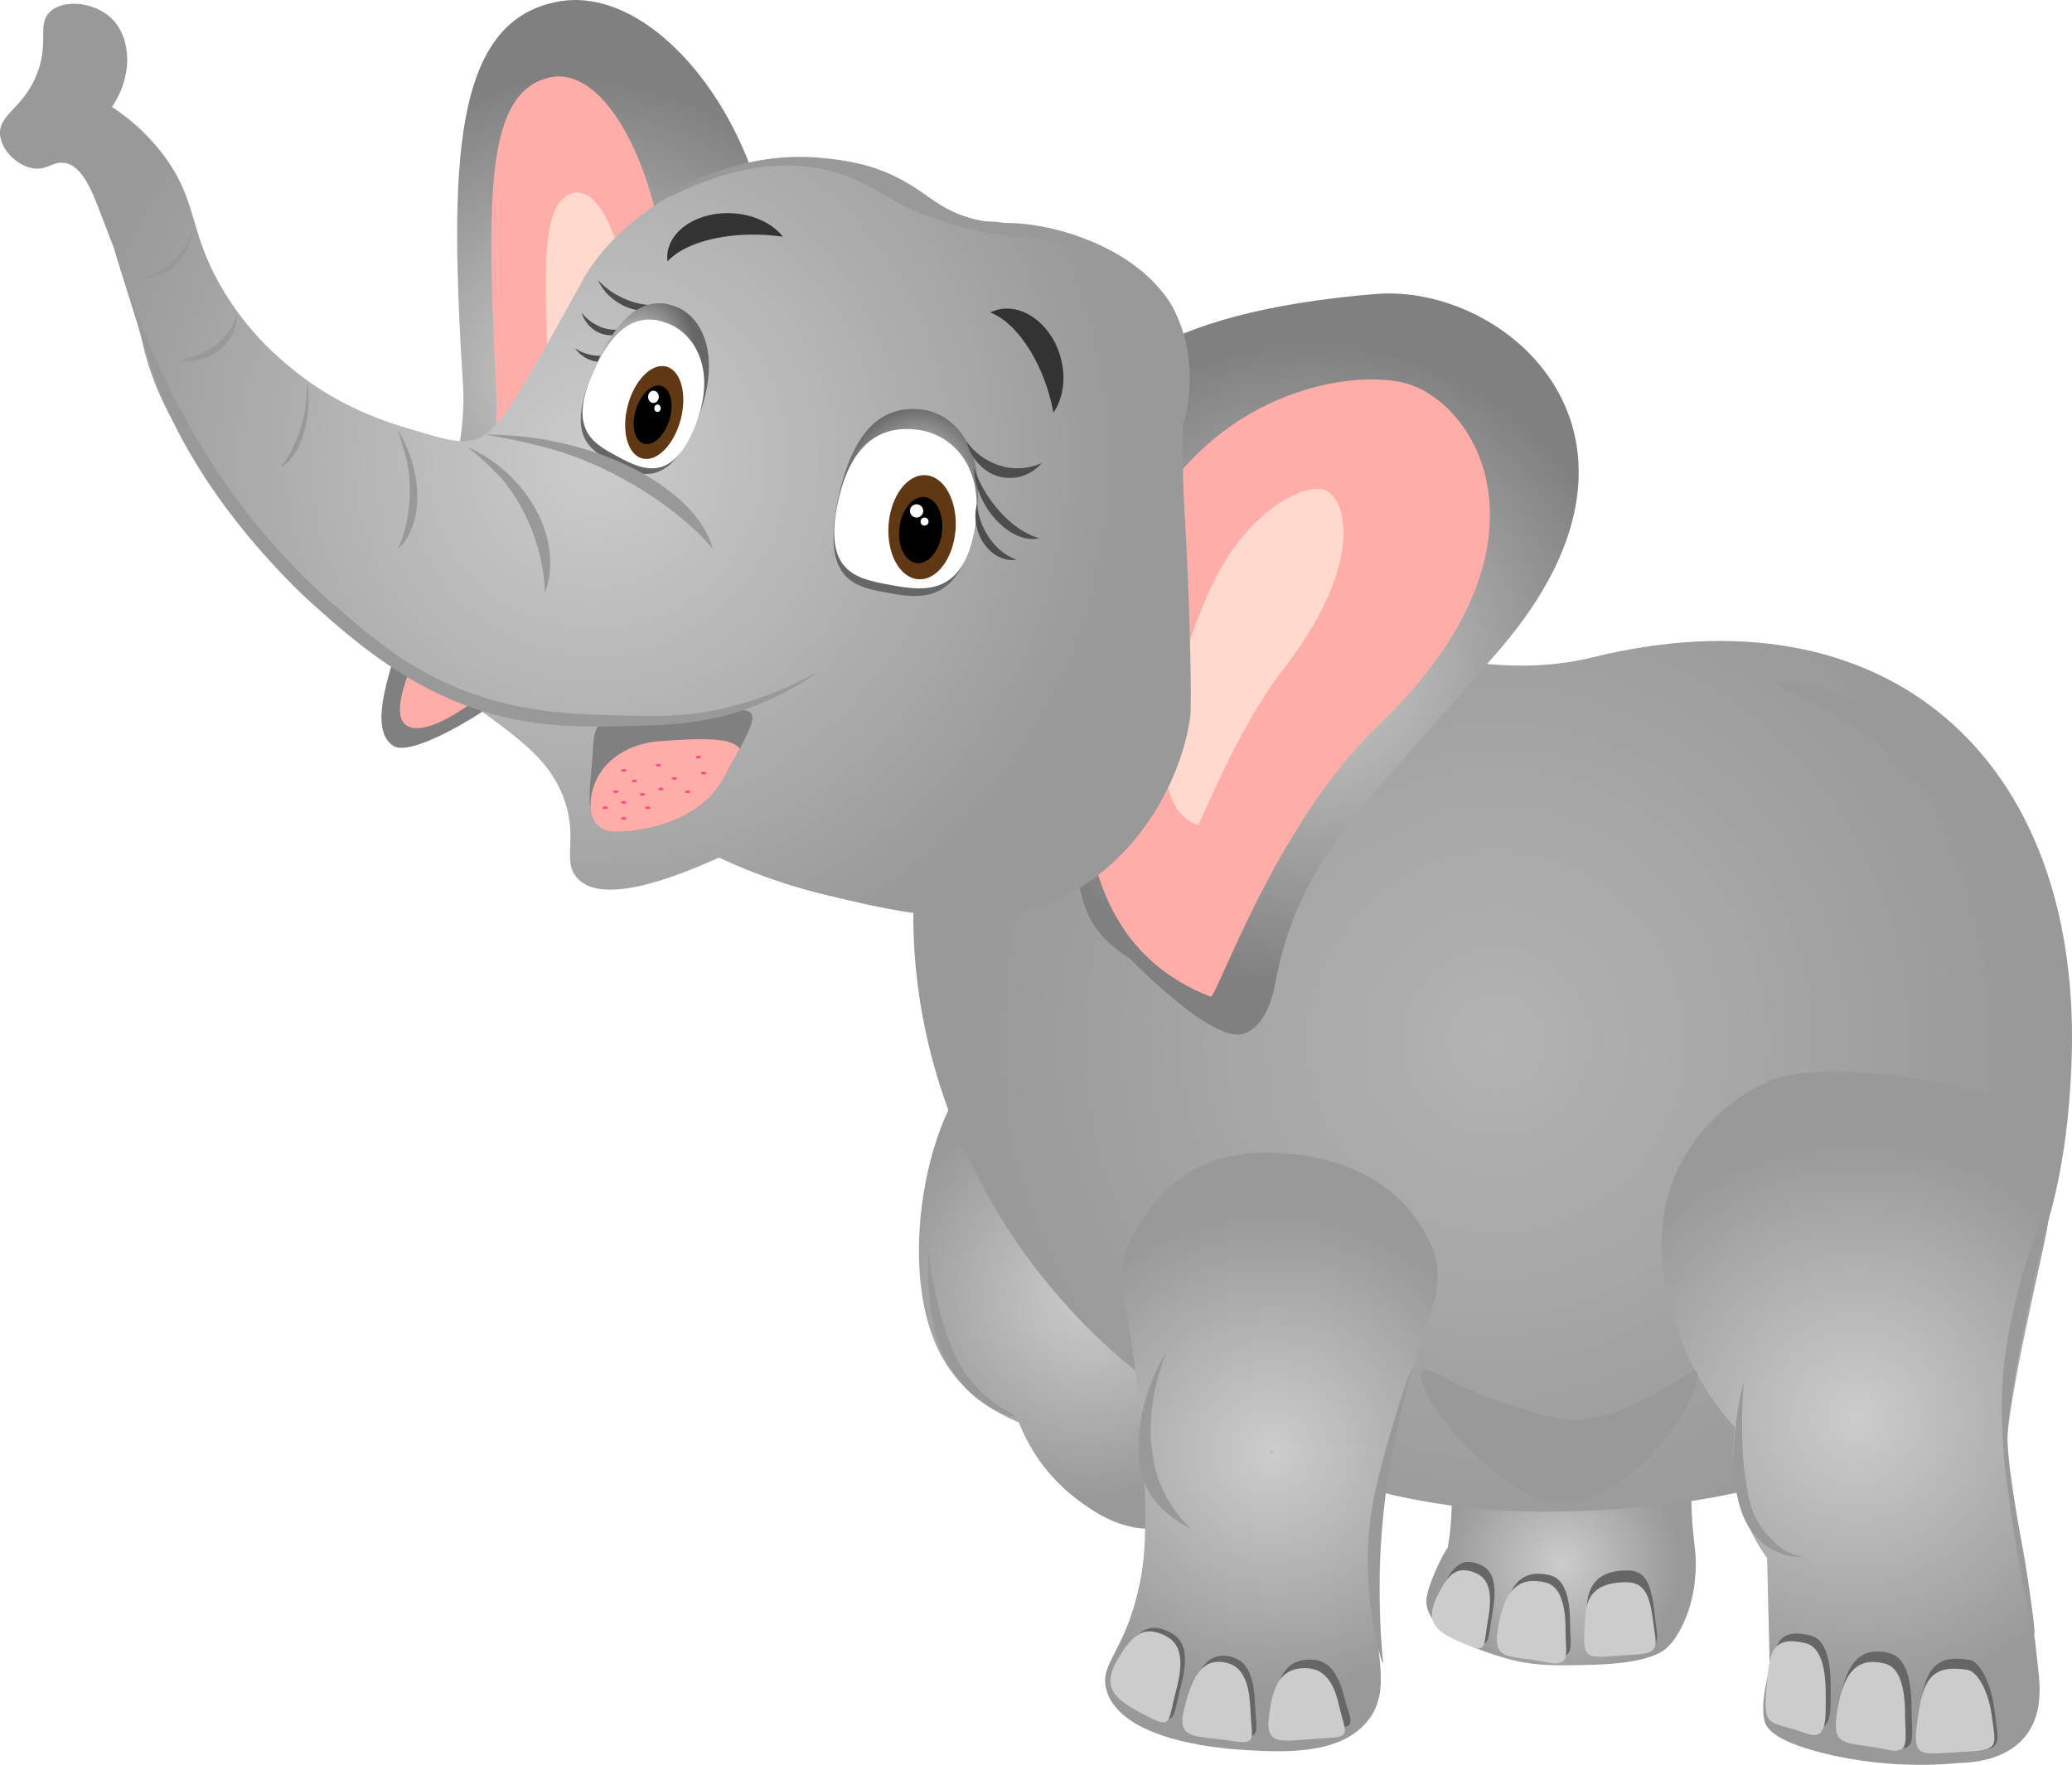 <svg id="Main_layer" data-name="Main layer" xmlns="http://www.w3.org/2000/svg" xmlns:xlink="http://www.w3.org/1999/xlink" width="807.82" height="688.16" viewBox="0 0 807.82 688.16"><defs><style>.cls-1{fill:url(#radial-gradient);}.cls-2{fill:#666;}.cls-3{fill:#ccc;}.cls-4{fill:url(#radial-gradient-2);}.cls-5{fill:url(#radial-gradient-3);}.cls-6{fill:url(#radial-gradient-4);}.cls-7{fill:#ffada8;}.cls-8{fill:#ffd9ce;}.cls-9{fill:url(#radial-gradient-5);}.cls-10{fill:url(#radial-gradient-6);}.cls-11{fill:url(#radial-gradient-7);}.cls-12{fill:#fff;}.cls-13{fill:#603813;}.cls-14{fill:#4d4d4d;}.cls-15{fill:#333;}.cls-16{fill:url(#radial-gradient-8);}.cls-17{fill:gray;}.cls-18{fill:#ff4a87;}.cls-19{fill:#999;}.cls-20{fill:url(#radial-gradient-9);}.cls-21{fill:url(#radial-gradient-10);}</style><radialGradient id="radial-gradient" cx="608.62" cy="609.93" r="46.46" gradientUnits="userSpaceOnUse"><stop offset="0" stop-color="#ccc"/><stop offset="1" stop-color="#999"/></radialGradient><radialGradient id="radial-gradient-2" cx="424.91" cy="504.63" r="80.08" xlink:href="#radial-gradient"/><radialGradient id="radial-gradient-3" cx="576.77" cy="282.84" r="200.81" gradientTransform="translate(-4.81 114.98) scale(1.02 1.03)" gradientUnits="userSpaceOnUse"><stop offset="0" stop-color="#fff"/><stop offset="0" stop-color="#ccc"/><stop offset="0" stop-color="#b3b3b3"/><stop offset="1" stop-color="#999"/></radialGradient><radialGradient id="radial-gradient-4" cx="511.55" cy="258.93" r="125.87" gradientUnits="userSpaceOnUse"><stop offset="0" stop-color="#ccc"/><stop offset="1" stop-color="gray"/></radialGradient><radialGradient id="radial-gradient-5" cx="225.12" cy="47.09" r="113.16" gradientTransform="translate(-9.7 97.54) scale(1.04 1.02)" xlink:href="#radial-gradient-4"/><radialGradient id="radial-gradient-6" cx="232.16" cy="179.53" r="206.88" xlink:href="#radial-gradient"/><radialGradient id="radial-gradient-7" cx="472.84" cy="-388.58" r="29.48" gradientTransform="matrix(1.01, -0.04, -0.04, 1.18, -136.94, 669.82)" gradientUnits="userSpaceOnUse"><stop offset="0" stop-color="#fff"/><stop offset="1" stop-color="#666"/></radialGradient><radialGradient id="radial-gradient-8" cx="1498.64" cy="-206.27" r="29.48" gradientTransform="matrix(0.79, 0.2, -0.27, 1.04, -992.74, 58.35)" xlink:href="#radial-gradient-7"/><radialGradient id="radial-gradient-9" cx="723.69" cy="553.03" r="109.58" gradientUnits="userSpaceOnUse"><stop offset="0" stop-color="#fff"/><stop offset="0" stop-color="#ccc"/><stop offset="1" stop-color="#999"/></radialGradient><radialGradient id="radial-gradient-10" cx="495.71" cy="566.15" r="94.42" gradientUnits="userSpaceOnUse"><stop offset="0" stop-color="#fff"/><stop offset="0" stop-color="#b3b3b3"/><stop offset="0.01" stop-color="#ccc"/><stop offset="1" stop-color="#999"/></radialGradient></defs><g id="Rightt_foot" data-name="Rightt foot"><path class="cls-1" d="M585.18,646.07c-8.62-2.71-27.55-8.66-29.06-20.76-.63-5,6.12-18.89,8.3-21.79,2.42-13.5.69-17.65,3.12-31.14a.34.34,0,0,1-.09-.25q.27-3.45,92.46.25a140.79,140.79,0,0,0,0,22.83c.66,7.88,1.7,11.89,1,19.72a52.66,52.66,0,0,1-3.11,14.54c-.9,2.31-3.22,8.29-7.27,12.45-1.9,2-7.25,6.68-30.1,7.27C606,649.56,597,649.79,585.18,646.07Z"/><path class="cls-2" d="M581.83,629.2c-2,11.08-.43,13.62-8.19,10.36-11.4-4.78-16.89-8.33-11.74-19.46,4.38-9.48,7.81-12.85,14.87-10.1C582.41,612.19,583.83,618.11,581.83,629.2Z"/><path class="cls-3" d="M580.14,631.63c-1.9,10.58-.33,13-8.1,9.85-11.42-4.67-16.93-8.11-11.88-18.71,4.3-9,7.7-12.22,14.77-9.54C580.58,615.38,582,621.05,580.14,631.63Z"/><path class="cls-2" d="M612.11,632.63c0,9.33,2.26,14.76-7,12.83-16.74-3.48-22.59.59-18.53-17.36,2.42-10.68,7.21-16.41,17.81-13.8C610.16,615.72,612.11,623.31,612.11,632.63Z"/><path class="cls-3" d="M610.37,635.45c0,9.32,2.26,14.76-7,12.83-16.73-3.49-22.58.59-18.52-17.37,2.42-10.68,7.2-16.4,17.81-13.79C608.42,618.54,610.37,626.12,610.37,635.45Z"/><path class="cls-2" d="M645.09,629.15c1.3,11.24,3,13.85-7.76,14.48-19.73,1.15-20,4.48-18.69-17.24.69-11.23,7.6-14,15.9-14C641.88,612.34,643.82,618.13,645.09,629.15Z"/><path class="cls-3" d="M644.51,632.19c1.31,10.15,3,12.51-7.76,13.08-19.72,1-20,4.05-18.68-15.57C618.76,619.56,625.66,617,634,617,641.3,617,643.24,622.24,644.51,632.19Z"/></g><path class="cls-4" d="M489.68,563c-1.26,4.48-4.36,15.52-14.52,23.87a42.42,42.42,0,0,1-26,9.34c-13.52,0-22.81-6.81-29.06-11.42a68.9,68.9,0,0,1-22.84-30.1c-7.92-3.3-18.92-9.4-27-20.76-25.5-35.91-5.95-116.21,18.17-120.92,5.84-1.14,12.47,17.49,15.68,19.2C447.57,455.53,502.07,519,489.68,563Z"/><path id="Body" class="cls-5" d="M807.72,411.64c-3.27,114.85-59.16,174.57-198.51,177.79C445.66,593.2,340.67,457.9,357.9,329.18c27-201.58,154.16-46.06,262.92-72.83C735.54,228.11,811,295.65,807.72,411.64Z"/><g id="Dr_ureche" data-name="Dr ureche"><path class="cls-6" d="M585.18,252.69c-53.51,62.66-78.75,80.85-88.23,131.82-.76,4.1-3.89,16.4-12.45,18.68-12.46,3.33-43.59-29.06-43.59-29.06C420.15,360.64,419.86,350,417,303.55c-5.19-85.11-51-174.9,119.37-188.91C587.44,110.44,655.93,169.85,585.18,252.69Z"/><path class="cls-7" d="M537.44,282.79C497.18,321.3,474.27,389.51,472,388.66c-78.87-30.29-43-149.76-24.91-184.76,25.16-48.53,74.83-59.57,98.61-55C575.45,154.59,610.83,212.57,537.44,282.79Z"/><path class="cls-8" d="M500.22,261.12C482,284.51,467.83,322,467.07,321.71c-27-9.32-3.81-74.58,5.85-94.32,13.39-27.38,32.88-37.22,41.4-36.79C525,191.13,533.44,218.47,500.22,261.12Z"/></g><g id="St_ureche" data-name="St ureche"><path class="cls-9" d="M291,163.25c-37.35,78.67-125.44,135.38-137.56,127.66-20-12.74,30.35-87.43,27.08-140.43-5.29-85.62-4.62-143,37.91-150C267.91-7.62,326.15,89.18,291,163.25Z"/><path class="cls-7" d="M254.25,171.73c-21.34,70.38-84.13,122-96.4,110.64S195.63,203,193.6,156.84c-3.3-74.52-5.92-120.54,20.58-126.6C245,23.19,274,106.6,254.25,171.73Z"/><path class="cls-8" d="M242.21,153.68c-10,39-39.51,67.6-45.27,61.28s17.74-44,16.79-69.53c-1.55-41.28-2.78-66.77,9.66-70.13C237.87,71.4,251.49,117.6,242.21,153.68Z"/></g><path id="Cap" class="cls-10" d="M421.5,345.83c-31.59,19.63-69.48,10.33-99.64,3.11a217,217,0,0,1-41.52-14.53c-36.62,16.56-49.71,13.69-55,8.3-6.81-6.92.81-16.42-6.23-33.21-5.64-13.47-16.39-21.27-34.25-34.25a209,209,0,0,0-24.91-15.57,253.2,253.2,0,0,1-68.51-61.24c-16.1-20.89-28.9-37.23-35.29-62.28A329.12,329.12,0,0,0,41.61,89.45C37.4,78.9,33.39,64.57,25,63.5c-4.58-.58-6.85,3.15-12.46,2.08S.93,59.11.09,53.12c-1.19-8.6,9.29-10.67,14.54-24.91,4.58-12.42-.36-19.11,5.19-23.87S36.41,1.09,42.65,6.42c8.31,7.08,9.77,22.3,1,35.29A80,80,0,0,1,64.45,61.43c11.92,16.46,9.46,27.07,19.72,46.71a113.31,113.31,0,0,0,28,34.25c19,16.13,38,22,47.75,24.91,13,3.88,19.54,5.83,24.91,4.15,8.12-2.53,13-9.2,36.18-51,6.49-11.68,6.88-12.56,7.22-13.12h0a3.43,3.43,0,0,0,.19-.29c17.78-28.62,52.94-40.45,52.94-40.45a86.33,86.33,0,0,1,28-5.19c8.55-.08,32.35-.32,48.78,13.49,4,3.33,9.12,8.84,17.84,10.51,3.47.67,3.51,1,11.4,1a102.56,102.56,0,0,1,15.81,2.95c2.94.73,33.86,8.41,48.37,23,15.6,15.72,6.94,31.25,10.37,89,1.8,30.22,2.85,73.2,2.08,78.43C460.68,302.75,446.2,330.49,421.5,345.83Z"/><g id="Ochi_drept" data-name="Ochi drept"><path class="cls-11" d="M379.81,206.49c-6.17,30.45-22.5,26.73-35.21,24.41s-24.42-6-17.66-37.16c6.42-29.63,19.76-35.53,32.37-34.06C372.13,161.18,386.14,175.25,379.81,206.49Z"/><path class="cls-12" d="M379.67,208.06c-5.21,25.74-21.56,22.08-34.26,19.72S321,221.92,326.73,195.6c5.49-25,18.57-29.66,31.14-28C370.66,169.24,385,181.65,379.67,208.06Z"/><ellipse class="cls-13" cx="359.46" cy="205.58" rx="20.34" ry="13.09" transform="translate(128.07 548.99) rotate(-85.79)"/><ellipse cx="358.95" cy="206.7" rx="12.97" ry="8.36" transform="translate(108.9 536.92) rotate(-82.8)"/><circle class="cls-12" cx="357.35" cy="199.23" r="2.59"/><circle class="cls-12" cx="360.46" cy="203.39" r="1.56"/><path class="cls-14" d="M396.48,218.24c-6.86,1.16-13.82-4.45-15.71-12.78a18.26,18.26,0,0,1,.18-9.08,26,26,0,0,0,2.81,10.09C386.81,212.53,391.65,216.78,396.48,218.24Z"/><path class="cls-14" d="M405.16,209.85c-7.55,1.93-17.5-4.92-22.5-15.61a28.41,28.41,0,0,1-2.85-11.81,45.08,45.08,0,0,0,6.65,12.92C392,203,399.08,208.26,405.16,209.85Z"/><path class="cls-14" d="M406.13,180.55a16.16,16.16,0,0,1-23.93,1,19.66,19.66,0,0,1-5.39-9.46,24.36,24.36,0,0,0,9.06,7.82A23,23,0,0,0,406.13,180.55Z"/></g><g id="Ochi_stang" data-name="Ochi stang"><path class="cls-15" d="M260.16,99.8c.37-9.71,11.47-17.16,24.8-16.66,8.73.33,16.24,4,20.3,9.18a82.37,82.37,0,0,0-8.53-.78c-16.36-.61-30.54,3.74-36.46,10.4A12.69,12.69,0,0,1,260.16,99.8Z"/><path class="cls-15" d="M388.15,121c10-3.06,21.21,4.81,25.12,17.57,2.56,8.34,1.34,16.71-2.59,22.36a74.42,74.42,0,0,0-2-8.31c-4.8-15.66-13.9-27.52-22.63-30.77A14.23,14.23,0,0,1,388.15,121Z"/><path class="cls-14" d="M243.51,135.39c-2.27,5.11-8.51,7.2-14.15,4.67a12.82,12.82,0,0,1-5.19-4.28,16.83,16.83,0,0,0,7.05,2.74A15.32,15.32,0,0,0,243.51,135.39Z"/><path class="cls-14" d="M245.25,127.61c-3.76,4.15-10.33,4.18-14.9,0a12.82,12.82,0,0,1-3.59-5.69,16.77,16.77,0,0,0,5.85,4.81A15.23,15.23,0,0,0,245.25,127.61Z"/><path class="cls-14" d="M259.27,118.36c-4.63,4.43-13.67,3.62-20.47-1.92a20,20,0,0,1-5.67-7.21,30.11,30.11,0,0,0,8.65,6.46C248.05,118.86,254.55,119.7,259.27,118.36Z"/><path class="cls-16" d="M270.77,166.47c-11.15,25.63-23.12,18.5-32.55,13.44s-17.8-11.07-6.05-37.19c11.18-24.86,22.81-27,32.33-22.7C274.2,124.36,282.2,140.17,270.77,166.47Z"/><path class="cls-12" d="M270.33,167.83c-9.42,21.67-21.41,14.58-30.83,9.5s-17.85-11-7.88-33c9.49-21,20.65-22,30.12-17.62C271.37,131.19,280,145.59,270.33,167.83Z"/><ellipse class="cls-13" cx="255.08" cy="160.88" rx="18.52" ry="10.67" transform="translate(34.87 366.92) rotate(-75.34)"/><ellipse cx="254.45" cy="161.76" rx="11.77" ry="6.84" transform="translate(25.39 357.83) rotate(-73.01)"/><ellipse class="cls-12" cx="254.75" cy="154.74" rx="2.39" ry="2.09" transform="translate(97.59 408.01) rotate(-89.45)"/><ellipse class="cls-12" cx="256.32" cy="159.17" rx="1.43" ry="1.26" transform="translate(94.72 413.96) rotate(-89.45)"/></g><g id="Tongue"><path class="cls-17" d="M288.44,291.92c-.57,1.07-1.18,2.2-1.84,3.41-1.33,2.44-2.83,5.17-4.5,8.22-8.34,15.25-27.85,20.58-41.52,20.76-6.56.08-9.31-3.15-10.27-8.16,0-.14-.05-.26-.06-.4-1.09-6.46.61-15.72,1-24.66.67-16,9-7.44,29.06-10.38C293.88,275.79,298.94,272.23,288.44,291.92Z"/><path class="cls-7" d="M288.42,291.89c-.57,1.07-1.18,2.2-1.83,3.4-1.33,2.45-2.83,5.18-4.5,8.23-8.31,15.26-27.82,20.62-41.49,20.81-6.56.09-9.31-3.13-10.27-8.15,0-.13-.06-.26-.07-.39,0-.57,0-1.17,0-1.83,0-12.75,10.38-23.68,27-24.94C276.87,287.52,285.4,288.08,288.42,291.89Z"/><ellipse class="cls-18" cx="240.06" cy="308.74" rx="1.04" ry="0.52"/><ellipse class="cls-18" cx="243.17" cy="312.89" rx="1.04" ry="0.52"/><ellipse class="cls-18" cx="247.33" cy="304.59" rx="1.04" ry="0.52"/><ellipse class="cls-18" cx="250.44" cy="309.78" rx="1.04" ry="0.52"/><ellipse class="cls-18" cx="262.9" cy="303.55" rx="1.04" ry="0.52"/><ellipse class="cls-18" cx="252.52" cy="314.97" rx="1.04" ry="0.52"/><ellipse class="cls-18" cx="257.71" cy="307.7" rx="1.04" ry="0.52"/><ellipse class="cls-18" cx="256.67" cy="298.36" rx="1.04" ry="0.52"/><ellipse class="cls-18" cx="243.17" cy="300.43" rx="1.04" ry="0.52"/><ellipse class="cls-18" cx="243.17" cy="319.12" rx="1.04" ry="0.52"/><ellipse class="cls-18" cx="235.91" cy="314.97" rx="1.04" ry="0.52"/><ellipse class="cls-18" cx="268.09" cy="308.74" rx="1.04" ry="0.52"/><ellipse class="cls-18" cx="274.31" cy="301.47" rx="1.04" ry="0.52"/><ellipse class="cls-18" cx="272.24" cy="295.24" rx="1.04" ry="0.52"/></g><g id="Trompa"><path class="cls-19" d="M44.78,97.38c.88-.32,10,39.26,36.47,81.09a258.38,258.38,0,0,0,49.68,58c15.34,13.19,30.17,26,54,34.25C205.74,278,223.85,278.5,242,279c13.71.39,26,.65,41.52-3.12a136.71,136.71,0,0,0,36.33-14.53,113,113,0,0,1-30.1,15.57c-16.06,5.43-29.45,5.85-45.67,6.23-10.83.25-25.33.6-40.48-2.08-38.4-6.76-64.26-29.9-83-46.7,0,0-26.78-24-45.52-55.92a183.9,183.9,0,0,1-12.46-24.91c-2.29-5.62-3.36-9.08-8.3-24.91C46,102.05,44.49,97.48,44.78,97.38Z"/><path class="cls-19" d="M212.4,231.23c-.23-16.65-7.94-35.46-18.52-46.4A100.25,100.25,0,0,0,182,174.2a56.72,56.72,0,0,1,14,8.74C211.93,196.49,218.21,216.37,212.4,231.23Z"/><path class="cls-19" d="M155.18,214c4.68-10.1,5.86-24.52,3.17-35.4a89.83,89.83,0,0,0-3.52-11.24,49.69,49.69,0,0,1,5.21,11C165,193,162.69,207.46,155.18,214Z"/><path class="cls-19" d="M109.27,182.23c5-5.94,9-15.95,9.94-24.48a84.81,84.81,0,0,0,.62-9,47.41,47.41,0,0,1,.4,9.26C119.62,169.84,115,179.6,109.27,182.23Z"/><path class="cls-19" d="M69.62,140.48c8.54-1.37,16.58-6.24,19.94-11.8a31.77,31.77,0,0,0,2.91-6.13A18.12,18.12,0,0,1,91,129.46C87.44,137.64,78.54,142,69.62,140.48Z"/><path class="cls-19" d="M55.58,108.3c7-2,13.83-7.43,17-13.07a40.84,40.84,0,0,0,2.86-6.15,23.11,23.11,0,0,1-1.79,6.78C70.12,104,62.61,109,55.58,108.3Z"/><path class="cls-19" d="M277.88,214c-14.36-17-40.46-32.79-63.74-39.1a228.79,228.79,0,0,0-24.8-5.37,126,126,0,0,1,25.94,2.46C248,178.4,273.06,195.93,277.88,214Z"/><path class="cls-19" d="M460,168c-1.86.08,3.32-35-17.64-57.09C430.66,98.6,415,94.71,405,93.22A143.31,143.31,0,0,1,369.66,87c-22.83-7.09-27.85-15-43.59-19.72C292.21,57.23,261.13,78,260.68,76.62S290.38,56.93,324,62.09c8.8,1.35,17.79,2.73,28,8.3,10,5.43,14.32,11.14,25.94,14.53,7.34,2.14,12.78,2,16.61,2.08,18.44.59,46.86,9.89,60.2,29.06C470.14,138.15,461.67,167.88,460,168Z"/></g><path class="cls-20" d="M763.7,687.47a159.19,159.19,0,0,1-49.82-3.11c-20-4.56-25.14-9.52-26-13.5-1.67-8.15,1.9-18,2.07-21.79q-.51-20.76-1-41.52a68.9,68.9,0,0,1-12.46-50.86,106.69,106.69,0,0,1-21.8-36.33c-3.87-11.07-13.88-40,1-67.47,9.57-17.62,23.35-26.47,34.77-31.66,21.8-9.34,97.54,2.52,103.8,16.61,5.6,12.62,6.23,24.91,4.15,39.44-1.54,10.82-17.91,76.69-16.09,92.9,2.37,21,8.56,43.4,12.46,82,.59,5.84,1.52,16.61-5.19,24.91C782,686.49,768.94,687.4,763.7,687.47Z"/><path class="cls-2" d="M777.7,667.47c1.42,12,3.27,14.79-8.48,15.46-21.55,1.23-23.87,4.55-20.41-18.41,2-13.35,5.67-19.64,19.27-17.18C771.62,648,776.31,655.7,777.7,667.47Z"/><path class="cls-2" d="M713.73,657.49c0,10,.62,18.37-7.26,15.57-16.09-5.71-17.34-1.38-15.57-20.76,1-10.85,2.07-17.64,15.05-14.53C711.8,639.18,713.73,647.46,713.73,657.49Z"/><path class="cls-3" d="M776.55,669.18c1.39,10.74,3.2,13.23-8.32,13.83-21.13,1.1-23.41,4.07-20-16.47,2-11.94,5.56-17.57,18.91-15.37C770.59,651.74,775.18,658.65,776.55,669.18Z"/><path class="cls-2" d="M745.27,666.27c0,10.93,2.44,17.3-7.54,15-18-4.09-24.33.69-20-20.36,2.6-12.52,7.76-19.23,19.18-16.17C743.18,646.44,745.27,655.33,745.27,666.27Z"/><path class="cls-3" d="M742.74,668.48c0,10,2.27,15.88-7.07,13.8-16.88-3.75-22.78.63-18.68-18.68,2.44-11.49,7.27-17.65,18-14.84C740.77,650.28,742.74,658.45,742.74,668.48Z"/><path class="cls-3" d="M711.8,660.48c0,10,.62,18.37-7.27,15.57-16.08-5.71-17.34-1.38-15.56-20.76,1-10.85,2.07-17.64,15-14.53C709.87,642.17,711.8,650.45,711.8,660.48Z"/><path class="cls-21" d="M533.28,671c-10.84,13.56-33.24,12.26-47.74,11.42-6.28-.36-47.49-2.75-54-22.83-3.47-10.77,6.86-14.74,12.46-40.48,1.41-6.48,3.39-15.84,2.07-44.64-2.88-63.07-13.92-75.32-4.85-91.73,5.57-10.08,18.89-35,56.05-33.21,42.55,2.07,56.35,25.52,61.23,37.36,8.49,20.57-11.92,38.45-19.92,99.79-1.91,14.62-3.45,21.92-3.24,32.43C535.85,644,543,658.78,533.28,671Z"/><path class="cls-2" d="M460.31,657.89c-3.19,11.9-1.55,14.85-10.42,10.41-13-6.54-19.23-11-12.33-22.64,5.86-9.87,10.16-13.16,18.24-9.35C462.27,639.36,463.49,646,460.31,657.89Z"/><path class="cls-3" d="M458.52,659.27c-3.19,11.9-1.55,14.85-10.42,10.41-13.05-6.54-19.23-11-12.34-22.64,5.87-9.87,10.16-13.16,18.25-9.35C460.48,640.74,461.7,647.37,458.52,659.27Z"/><path class="cls-2" d="M489.27,664.13c.45,11.72,2.91,13.94-7,12.42-14.54-2.24-22-.18-18.79-12.67,2.75-10.64,6.07-19.27,15-18.1C485.66,646.71,488.81,652.4,489.27,664.13Z"/><path class="cls-3" d="M487.49,666.48c.45,11.73,2.91,13.95-7,12.42-14.55-2.24-22-.17-18.79-12.67,2.74-10.64,6.07-19.27,15-18.1C483.88,649.07,487,654.76,487.49,666.48Z"/><path class="cls-2" d="M524,661.46c2.68,10.5,5.69,12-5,12.75-15.78,1.14-23.28,4.64-22.21-7.36.91-10.22,2.8-18.74,12.47-19.64C516.94,646.5,521.33,651,524,661.46Z"/><path class="cls-3" d="M522.1,665.2c2.37,10.57,5.34,12.12-5.41,12.61-15.81.72-23.41,4-22-8,1.2-10.18,3.34-18.66,13-19.29C515.46,650.05,519.73,654.63,522.1,665.2Z"/><path class="cls-19" d="M680,572.76c1.39,10.31,2.44,18,8.3,24.91,6.27,7.36,9.88,8.38,14.53,9.34a21.3,21.3,0,0,1-12.45-3.11c-12.42-7.28-13.48-22.16-14.53-30.1-.71-5.36.87-23.95,4.15-35.29C678.62,549.08,679.24,567,680,572.76Z"/><path class="cls-19" d="M377.39,536.93a51,51,0,0,0,6.61,7.22,42.76,42.76,0,0,0,4.71,3.67c2.5,1.67,9.43,5.4,6.38,4.7a31.38,31.38,0,0,1-8.42-3.36A43.2,43.2,0,0,1,370.86,534c-9.82-14.85-9.44-39.45-8.86-45.48C362.63,492.84,366.36,522.62,377.39,536.93Z"/><path class="cls-19" d="M615.16,553.59c-5.86.29-10.47-.94-19.44-3.42-27.3-7.53-38.52-18.46-41.35-15.55-3.44,3.54,9.38,23.59,26,37.43,8.42,7,18.07,14.76,30.94,14.07,8.5-.45,14.47-4.38,20.28-8.31,21.88-14.79,32.91-40.6,29.64-43.19-1.07-.84-2.91,1.38-11.42,6.23C641.14,545.82,628.68,552.93,615.16,553.59Z"/><path class="cls-19" d="M752.55,310.22c6.69,8.19,23.52,27.07,26.68,32.41,19.24,32.46,10.75,47.18,13.65,45.23,2.59-1.74,3.35-25-2.44-46.46-3-11-11.5-35.82-39.52-54.89-26-17.7-56.66-22.19-58.44-20.3C690.49,268.32,725.58,277.22,752.55,310.22Z"/><path class="cls-19" d="M800.41,463.77c.41.13-.11,3.88-4.15,19.73C793.43,497,791,508.84,789,518.79c-1.35,6.71-2.72,13.58-4.15,22.83-1.24,8.06-1.87,12.09-2.07,15.57-.25,4.18-.3,10.07,3.11,31.14,2,12.23,2.43,12.93,4.15,23.87,1.64,10.39,3.6,24.83,3.12,24.91s-4.43-17.17-7.27-35.29c-4.28-27.37-8-51.08-3.11-79.92a261.63,261.63,0,0,1,8.3-33.22C794.67,477,799.61,463.53,800.41,463.77Z"/><path class="cls-19" d="M449.55,568.21A47.36,47.36,0,0,0,464.4,596.1c-3.92-1.82-12.26-6.37-17.06-15.53-3.66-7-3.51-13.31-3.3-19.22.25-6.8,1.82-19.42,10.73-34.26C452.54,532.8,446.25,550.41,449.55,568.21Z"/><path class="cls-19" d="M550.27,534.35c-.38-.11-4.5,11.54-8.31,24.92-2.64,9.3-5.66,19.91-7.23,30.1-4.84,31.41,4,59.2,4.37,59.16s-.73-6.4-1.09-19.72c-.21-7.61-.13-14,0-18.68.25-7.85.88-16.94,2.19-27,1.42-11,3.16-19.21,4.37-24.91C547.74,543.32,550.59,534.45,550.27,534.35Z"/></svg>